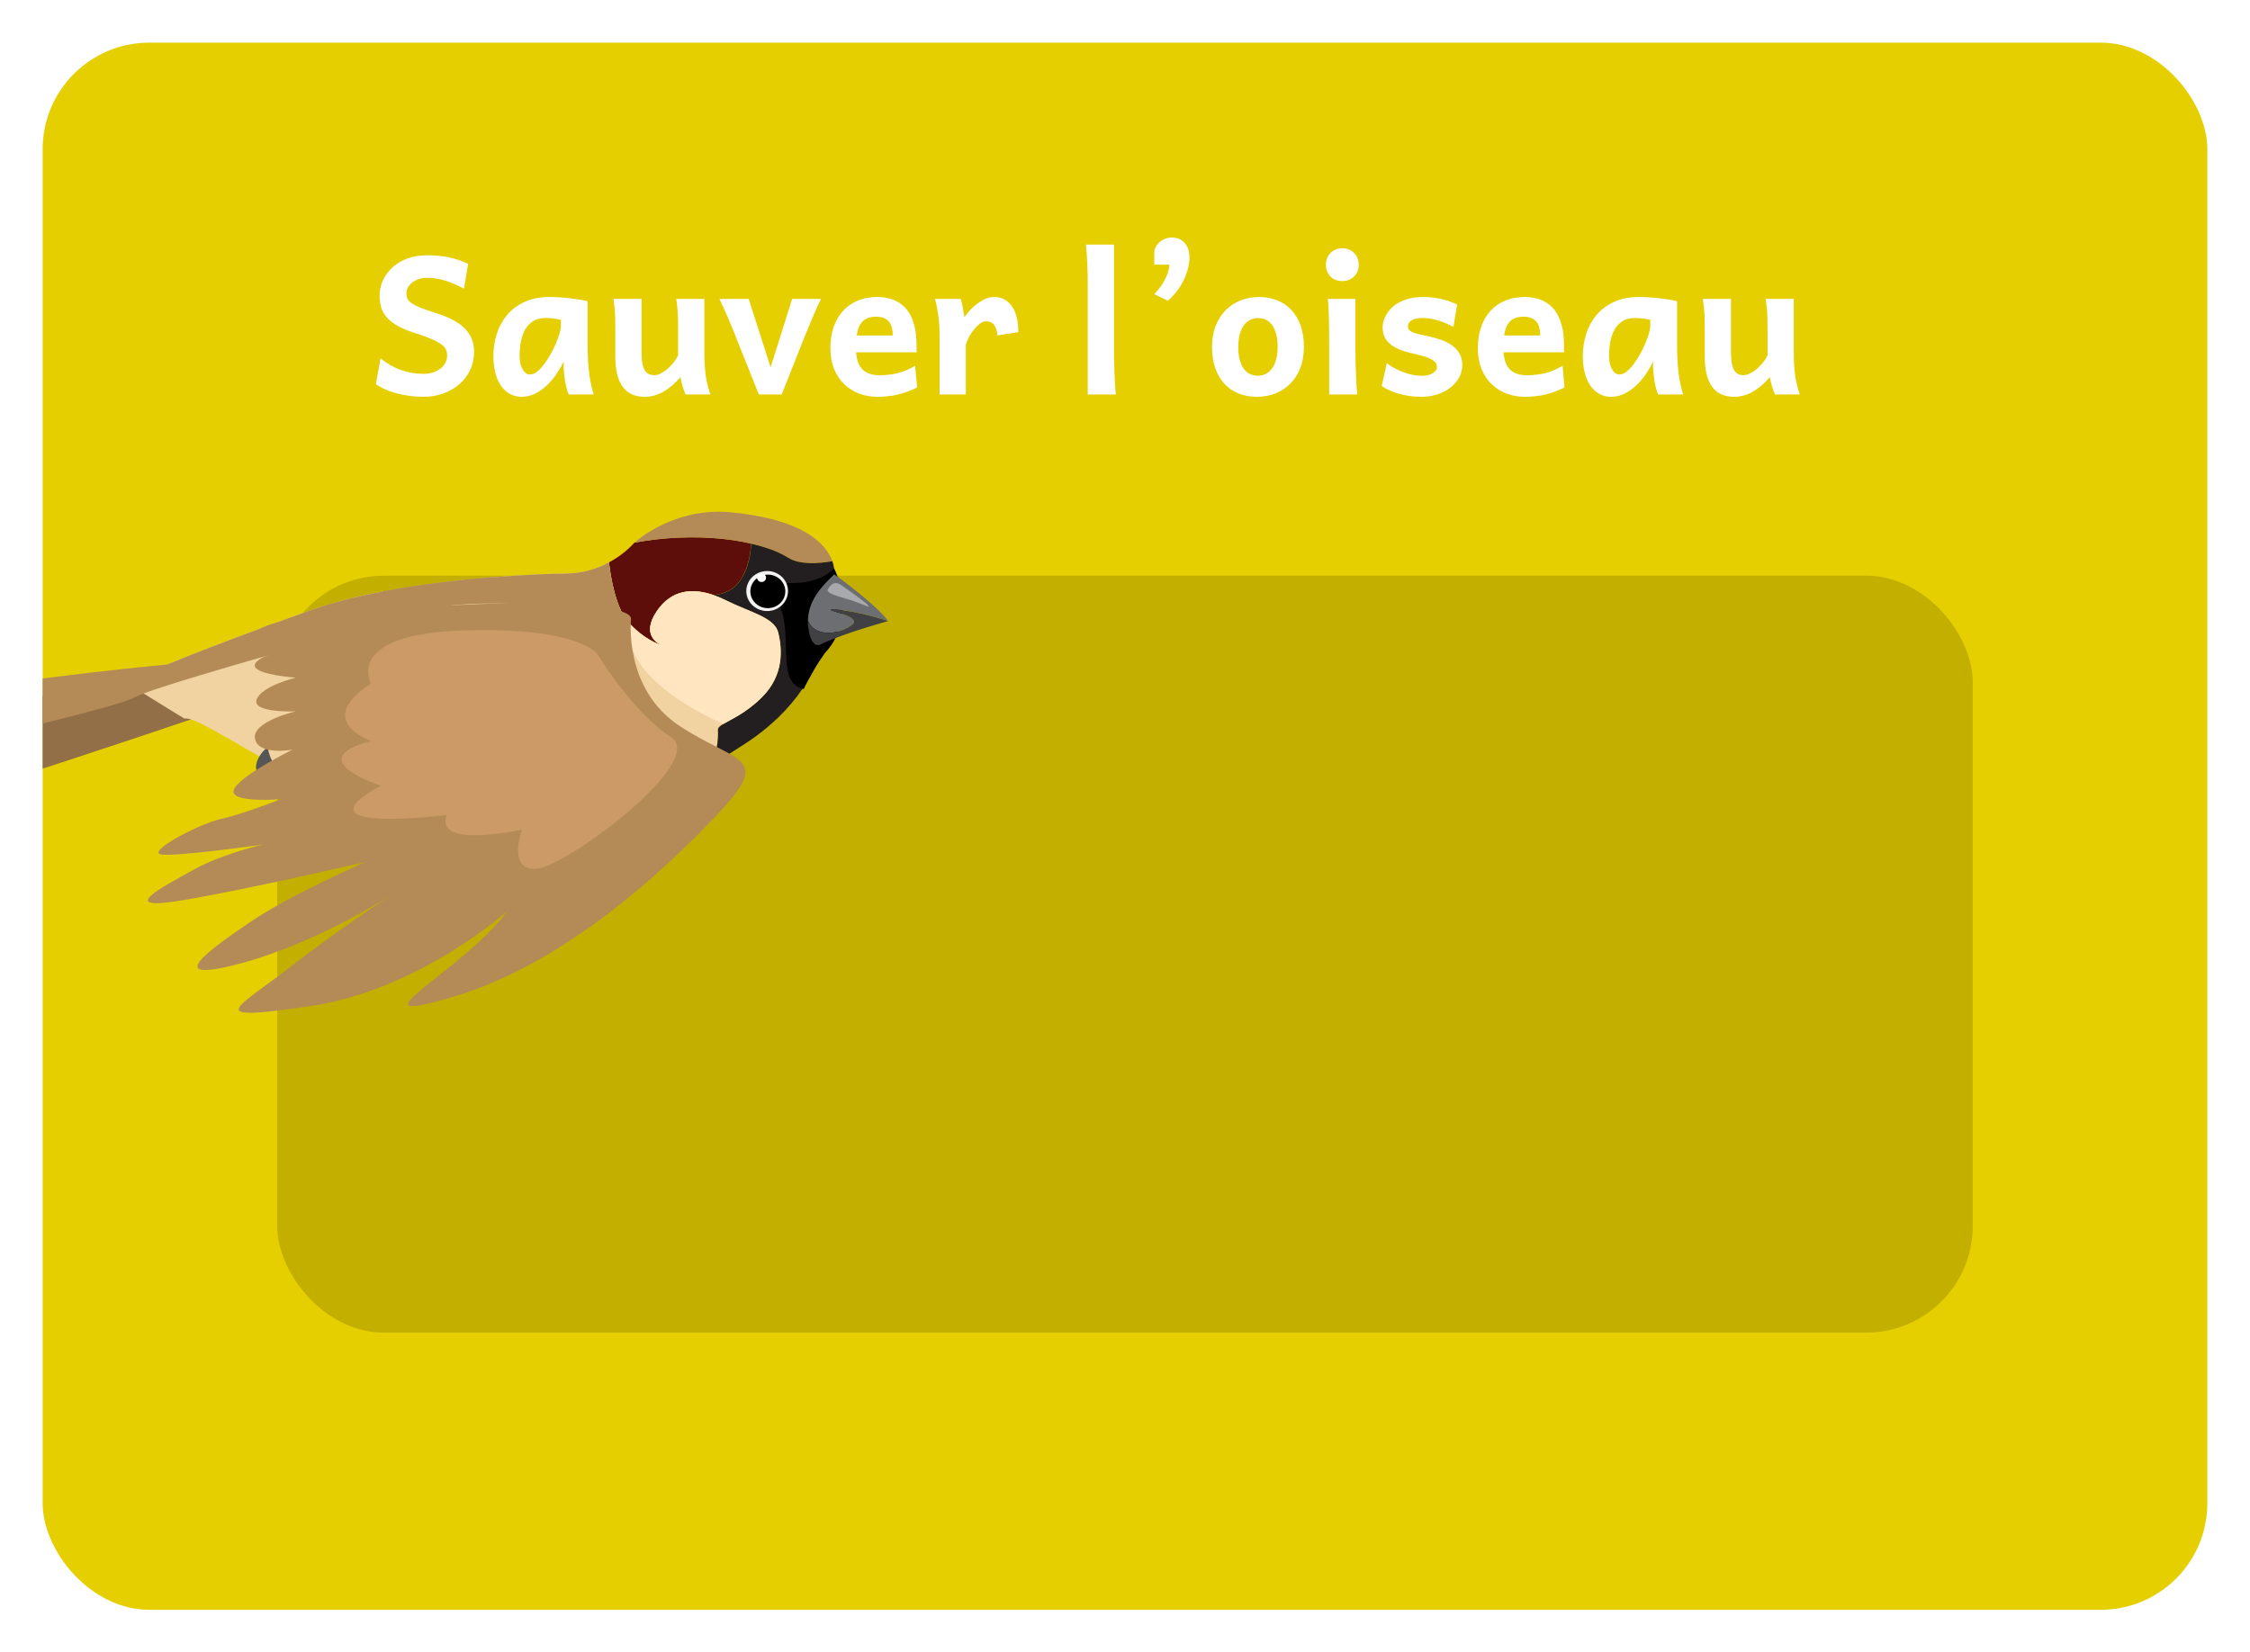 <svg width="211" height="155" viewBox="0 0 211 155" fill="none" xmlns="http://www.w3.org/2000/svg">


    <defs>

        <filter id="filter0_d_1157_22728" x="0" y="0" width="211" height="155" filterUnits="userSpaceOnUse" color-interpolation-filters="sRGB">
            <feFlood flood-opacity="0" result="BackgroundImageFix"/>
            <feColorMatrix in="SourceAlpha" type="matrix" values="0 0 0 0 0 0 0 0 0 0 0 0 0 0 0 0 0 0 127 0" result="hardAlpha"/>
            <feOffset dy="4"/>
            <feGaussianBlur stdDeviation="2"/>
            <feComposite in2="hardAlpha" operator="out"/>
            <feColorMatrix type="matrix" values="0 0 0 0 0 0 0 0 0 0 0 0 0 0 0 0 0 0 0.25 0"/>
            <feBlend mode="normal" in2="BackgroundImageFix" result="effect1_dropShadow_1157_22728"/>
            <feBlend mode="normal" in="SourceGraphic" in2="effect1_dropShadow_1157_22728" result="shape"/>
        </filter>
        <clipPath id="clip0_1157_22728">
            <rect x="4" width="203" height="147" rx="10" fill="white"/>
        </clipPath>
    </defs>
    <g filter="url(#filter0_d_1157_22728)">
<g clip-path="url(#clip0_1157_22728)">
<rect x="4" width="203" height="147" rx="10" fill="#E5CF00"/>
    <path d="M43.509 23.068C43.163 22.893 42.844 22.743 42.551 22.62C42.258 22.491 41.974 22.386 41.698 22.304C41.423 22.222 41.148 22.16 40.872 22.119C40.597 22.078 40.304 22.058 39.993 22.058C39.718 22.058 39.466 22.102 39.237 22.189C39.009 22.271 38.81 22.38 38.64 22.515C38.476 22.649 38.347 22.805 38.253 22.98C38.159 23.15 38.112 23.326 38.112 23.508C38.112 23.695 38.145 23.865 38.209 24.018C38.279 24.164 38.414 24.308 38.613 24.448C38.812 24.583 39.088 24.724 39.44 24.87C39.797 25.011 40.266 25.172 40.846 25.354C41.432 25.535 41.95 25.74 42.401 25.969C42.852 26.197 43.23 26.461 43.535 26.76C43.84 27.053 44.068 27.384 44.221 27.753C44.379 28.122 44.458 28.538 44.458 29.001C44.458 29.628 44.332 30.202 44.08 30.724C43.834 31.239 43.494 31.682 43.06 32.051C42.633 32.42 42.132 32.707 41.558 32.912C40.989 33.117 40.38 33.22 39.73 33.22C39.273 33.22 38.827 33.19 38.394 33.132C37.96 33.073 37.55 32.991 37.163 32.886C36.782 32.78 36.428 32.657 36.1 32.517C35.777 32.37 35.493 32.209 35.247 32.033L35.687 29.616C36.319 30.126 36.973 30.495 37.647 30.724C38.326 30.952 39.02 31.066 39.73 31.066C40.017 31.066 40.292 31.028 40.556 30.952C40.819 30.87 41.054 30.756 41.259 30.609C41.464 30.457 41.628 30.273 41.751 30.056C41.874 29.839 41.935 29.59 41.935 29.309C41.935 29.127 41.898 28.954 41.821 28.79C41.751 28.626 41.607 28.465 41.391 28.307C41.174 28.143 40.869 27.976 40.477 27.806C40.09 27.636 39.577 27.448 38.938 27.243C38.247 27.026 37.685 26.792 37.251 26.54C36.817 26.288 36.477 26.016 36.231 25.723C35.985 25.43 35.818 25.116 35.73 24.782C35.643 24.442 35.599 24.076 35.599 23.684C35.599 23.42 35.637 23.145 35.713 22.857C35.789 22.57 35.903 22.289 36.056 22.014C36.214 21.738 36.413 21.477 36.653 21.231C36.894 20.98 37.178 20.76 37.506 20.572C37.84 20.379 38.221 20.227 38.648 20.115C39.076 20.004 39.554 19.948 40.081 19.948C40.456 19.948 40.805 19.963 41.127 19.992C41.455 20.021 41.772 20.068 42.076 20.133C42.387 20.197 42.688 20.279 42.981 20.379C43.28 20.479 43.588 20.599 43.904 20.739L43.509 23.068ZM52.597 26.004C52.474 25.975 52.295 25.939 52.06 25.898C51.826 25.852 51.522 25.828 51.147 25.828C50.684 25.828 50.297 25.928 49.986 26.127C49.676 26.326 49.427 26.593 49.239 26.927C49.058 27.261 48.926 27.642 48.844 28.069C48.768 28.497 48.73 28.939 48.73 29.396C48.73 29.654 48.753 29.889 48.8 30.1C48.852 30.311 48.923 30.492 49.011 30.645C49.099 30.797 49.201 30.917 49.318 31.005C49.435 31.087 49.562 31.128 49.696 31.128C49.913 31.128 50.136 31.04 50.364 30.864C50.593 30.683 50.812 30.451 51.023 30.17C51.24 29.889 51.442 29.575 51.63 29.23C51.823 28.884 51.99 28.544 52.131 28.21C52.277 27.87 52.392 27.557 52.474 27.27C52.556 26.982 52.597 26.754 52.597 26.584V26.004ZM53.344 33C53.279 32.895 53.218 32.733 53.159 32.517C53.101 32.294 53.048 32.057 53.001 31.805C52.96 31.547 52.925 31.295 52.895 31.049C52.872 30.797 52.86 30.589 52.86 30.425V29.924C52.673 30.305 52.447 30.691 52.184 31.084C51.926 31.471 51.63 31.822 51.296 32.139C50.962 32.455 50.593 32.716 50.188 32.921C49.79 33.12 49.362 33.22 48.905 33.22C48.536 33.22 48.19 33.138 47.868 32.974C47.546 32.81 47.265 32.566 47.024 32.244C46.79 31.922 46.605 31.523 46.471 31.049C46.336 30.568 46.269 30.018 46.269 29.396C46.269 28.699 46.371 28.02 46.576 27.357C46.781 26.689 47.098 26.098 47.525 25.582C47.953 25.061 48.498 24.645 49.16 24.334C49.822 24.018 50.607 23.859 51.516 23.859C52.154 23.859 52.787 23.898 53.414 23.974C54.041 24.044 54.606 24.138 55.11 24.255V28.342C55.11 29.449 55.163 30.381 55.269 31.137C55.374 31.887 55.512 32.508 55.682 33H53.344ZM64.295 33C64.254 32.906 64.21 32.798 64.163 32.675C64.116 32.546 64.069 32.411 64.022 32.27C63.981 32.13 63.94 31.983 63.899 31.831C63.864 31.679 63.835 31.526 63.812 31.374C63.29 31.977 62.751 32.438 62.194 32.754C61.638 33.065 61.058 33.22 60.454 33.22C58.62 33.22 57.703 31.96 57.703 29.44V26.848C57.703 26.566 57.7 26.311 57.694 26.083C57.694 25.855 57.688 25.635 57.677 25.424C57.665 25.207 57.648 24.987 57.624 24.765C57.601 24.542 57.568 24.299 57.527 24.035H60.164V28.913C60.164 29.311 60.182 29.654 60.217 29.941C60.258 30.229 60.325 30.466 60.419 30.653C60.513 30.835 60.636 30.97 60.788 31.058C60.94 31.145 61.128 31.189 61.351 31.189C61.55 31.189 61.761 31.131 61.983 31.014C62.212 30.896 62.429 30.747 62.634 30.565C62.845 30.378 63.035 30.176 63.205 29.959C63.375 29.742 63.504 29.531 63.592 29.326V26.848C63.592 26.561 63.589 26.303 63.583 26.074C63.583 25.84 63.577 25.617 63.565 25.406C63.554 25.195 63.536 24.981 63.513 24.765C63.489 24.548 63.457 24.305 63.416 24.035H66.053V29.045C66.053 29.9 66.1 30.65 66.193 31.295C66.293 31.934 66.436 32.502 66.624 33H64.295ZM76.995 24.035C76.872 24.287 76.743 24.56 76.608 24.852C76.48 25.145 76.353 25.433 76.231 25.714C76.113 25.995 76.002 26.262 75.897 26.514C75.791 26.766 75.703 26.98 75.633 27.155C75.574 27.296 75.495 27.489 75.395 27.735C75.302 27.976 75.193 28.248 75.07 28.553C74.953 28.852 74.827 29.171 74.692 29.511C74.558 29.845 74.426 30.176 74.297 30.504C73.986 31.277 73.655 32.109 73.304 33H71.159C70.819 32.15 70.5 31.348 70.201 30.592C70.072 30.27 69.94 29.941 69.806 29.607C69.671 29.273 69.542 28.954 69.419 28.649C69.302 28.339 69.19 28.055 69.085 27.797C68.985 27.539 68.9 27.325 68.83 27.155C68.76 26.98 68.672 26.766 68.566 26.514C68.461 26.256 68.347 25.986 68.224 25.705C68.101 25.424 67.975 25.14 67.846 24.852C67.717 24.56 67.591 24.287 67.468 24.035H70.21L72.267 30.451L74.288 24.035H76.995ZM80.282 29.045C80.341 29.807 80.555 30.357 80.924 30.697C81.299 31.031 81.817 31.198 82.48 31.198C83.06 31.198 83.622 31.134 84.167 31.005C84.718 30.87 85.269 30.639 85.819 30.311L86.004 32.341C85.688 32.499 85.377 32.634 85.072 32.745C84.773 32.856 84.472 32.947 84.167 33.018C83.868 33.088 83.561 33.138 83.244 33.167C82.928 33.202 82.6 33.22 82.26 33.22C81.68 33.22 81.123 33.123 80.59 32.93C80.062 32.73 79.597 32.44 79.192 32.06C78.788 31.673 78.466 31.195 78.226 30.627C77.991 30.059 77.874 29.399 77.874 28.649C77.874 27.923 77.974 27.267 78.173 26.681C78.378 26.089 78.671 25.585 79.052 25.169C79.433 24.747 79.893 24.425 80.432 24.202C80.971 23.974 81.58 23.859 82.26 23.859C82.752 23.859 83.183 23.921 83.552 24.044C83.927 24.161 84.249 24.325 84.519 24.536C84.794 24.741 85.022 24.987 85.204 25.274C85.392 25.556 85.538 25.863 85.644 26.197C85.755 26.525 85.834 26.871 85.881 27.234C85.928 27.598 85.951 27.961 85.951 28.324V28.482C85.951 28.547 85.951 28.614 85.951 28.685C85.957 28.755 85.96 28.822 85.96 28.887V29.045H80.282ZM82.137 25.705C81.627 25.705 81.223 25.843 80.924 26.118C80.631 26.388 80.435 26.836 80.335 27.463H83.719C83.719 26.842 83.584 26.394 83.314 26.118C83.051 25.843 82.658 25.705 82.137 25.705ZM88.113 33V27.595C88.113 26.727 88.064 25.995 87.964 25.398C87.87 24.794 87.773 24.34 87.674 24.035H90.091C90.126 24.129 90.161 24.252 90.196 24.404C90.231 24.551 90.264 24.706 90.293 24.87C90.322 25.034 90.349 25.195 90.372 25.354L90.442 25.749C90.653 25.444 90.879 25.175 91.119 24.94C91.359 24.706 91.6 24.51 91.84 24.352C92.086 24.188 92.326 24.064 92.561 23.982C92.795 23.9 93.012 23.859 93.211 23.859C93.621 23.859 93.97 23.947 94.257 24.123C94.55 24.299 94.787 24.539 94.969 24.844C95.156 25.143 95.291 25.491 95.373 25.89C95.455 26.288 95.496 26.71 95.496 27.155L93.536 27.463C93.507 27.064 93.41 26.745 93.246 26.505C93.082 26.259 92.812 26.136 92.438 26.136C92.291 26.136 92.124 26.2 91.936 26.329C91.755 26.458 91.576 26.625 91.4 26.83C91.225 27.035 91.061 27.273 90.908 27.542C90.762 27.806 90.65 28.072 90.574 28.342V33H88.113ZM104.47 28.825C104.47 29.106 104.473 29.438 104.479 29.818C104.49 30.199 104.502 30.586 104.514 30.979C104.531 31.371 104.549 31.746 104.566 32.103C104.59 32.461 104.616 32.76 104.646 33H102.009V23.068C102.009 22.213 101.994 21.439 101.965 20.748C101.936 20.051 101.892 19.447 101.833 18.938H104.47V28.825ZM108.249 19.685C108.249 19.52 108.29 19.356 108.372 19.192C108.454 19.023 108.568 18.87 108.715 18.735C108.861 18.601 109.037 18.492 109.242 18.41C109.447 18.322 109.673 18.278 109.919 18.278C110.171 18.278 110.396 18.325 110.596 18.419C110.795 18.507 110.965 18.633 111.105 18.797C111.246 18.955 111.354 19.148 111.431 19.377C111.507 19.605 111.545 19.855 111.545 20.124C111.545 20.517 111.489 20.906 111.378 21.293C111.272 21.68 111.126 22.052 110.938 22.409C110.757 22.761 110.543 23.092 110.297 23.402C110.051 23.707 109.793 23.977 109.523 24.211L108.249 23.596C108.712 23.104 109.061 22.611 109.295 22.119C109.535 21.627 109.655 21.196 109.655 20.827H108.249V19.685ZM116.124 28.544C116.124 28.966 116.162 29.344 116.238 29.678C116.32 30.006 116.438 30.287 116.59 30.521C116.748 30.756 116.941 30.935 117.17 31.058C117.404 31.181 117.671 31.242 117.97 31.242C118.251 31.242 118.506 31.181 118.734 31.058C118.963 30.935 119.156 30.756 119.314 30.521C119.479 30.287 119.602 30.006 119.684 29.678C119.771 29.344 119.815 28.966 119.815 28.544C119.815 27.7 119.657 27.038 119.341 26.558C119.03 26.077 118.573 25.837 117.97 25.837C117.688 25.837 117.434 25.898 117.205 26.021C116.977 26.145 116.78 26.323 116.616 26.558C116.458 26.792 116.335 27.076 116.247 27.41C116.165 27.744 116.124 28.122 116.124 28.544ZM113.663 28.544C113.663 27.788 113.78 27.12 114.015 26.54C114.249 25.954 114.565 25.465 114.964 25.072C115.368 24.674 115.837 24.372 116.37 24.167C116.903 23.962 117.466 23.859 118.058 23.859C118.679 23.859 119.247 23.962 119.763 24.167C120.284 24.372 120.729 24.674 121.099 25.072C121.474 25.465 121.764 25.954 121.969 26.54C122.174 27.12 122.276 27.788 122.276 28.544C122.276 29.3 122.159 29.971 121.925 30.557C121.69 31.137 121.371 31.626 120.967 32.024C120.568 32.417 120.103 32.716 119.569 32.921C119.036 33.12 118.474 33.22 117.882 33.22C117.261 33.22 116.692 33.12 116.177 32.921C115.661 32.716 115.216 32.417 114.841 32.024C114.472 31.626 114.182 31.137 113.971 30.557C113.766 29.971 113.663 29.3 113.663 28.544ZM124.342 20.827C124.342 20.605 124.38 20.399 124.456 20.212C124.532 20.024 124.638 19.863 124.772 19.729C124.913 19.588 125.077 19.48 125.265 19.403C125.452 19.327 125.657 19.289 125.88 19.289C126.103 19.289 126.308 19.327 126.495 19.403C126.683 19.48 126.844 19.588 126.979 19.729C127.119 19.863 127.228 20.024 127.304 20.212C127.38 20.399 127.418 20.605 127.418 20.827C127.418 21.056 127.38 21.264 127.304 21.451C127.228 21.639 127.119 21.803 126.979 21.943C126.844 22.078 126.683 22.184 126.495 22.26C126.308 22.33 126.103 22.365 125.88 22.365C125.657 22.365 125.452 22.33 125.265 22.26C125.077 22.184 124.913 22.078 124.772 21.943C124.638 21.803 124.532 21.639 124.456 21.451C124.38 21.264 124.342 21.056 124.342 20.827ZM127.11 24.035V28.825C127.11 29.106 127.113 29.44 127.119 29.827C127.131 30.208 127.143 30.595 127.154 30.987C127.172 31.38 127.189 31.755 127.207 32.112C127.23 32.47 127.257 32.766 127.286 33H124.649V28.342C124.649 27.914 124.646 27.492 124.641 27.076C124.641 26.66 124.635 26.268 124.623 25.898C124.617 25.523 124.605 25.178 124.588 24.861C124.57 24.539 124.547 24.264 124.518 24.035H127.11ZM136.304 26.663C136.14 26.575 135.952 26.484 135.741 26.391C135.53 26.291 135.302 26.2 135.056 26.118C134.81 26.036 134.546 25.969 134.265 25.916C133.989 25.857 133.699 25.828 133.395 25.828C133.137 25.828 132.92 25.852 132.744 25.898C132.574 25.945 132.437 26.004 132.331 26.074C132.226 26.145 132.149 26.227 132.103 26.32C132.056 26.408 132.032 26.496 132.032 26.584C132.032 26.689 132.05 26.783 132.085 26.865C132.126 26.947 132.208 27.023 132.331 27.094C132.454 27.164 132.63 27.231 132.858 27.296C133.093 27.36 133.403 27.431 133.79 27.507C134.247 27.601 134.678 27.718 135.082 27.858C135.486 27.993 135.841 28.169 136.146 28.386C136.45 28.597 136.69 28.855 136.866 29.159C137.042 29.458 137.13 29.815 137.13 30.231C137.13 30.653 137.03 31.046 136.831 31.409C136.632 31.773 136.359 32.089 136.014 32.358C135.674 32.628 135.27 32.839 134.801 32.991C134.338 33.144 133.84 33.22 133.307 33.22C132.914 33.22 132.533 33.193 132.164 33.141C131.801 33.088 131.458 33.015 131.136 32.921C130.813 32.827 130.521 32.719 130.257 32.596C129.993 32.473 129.765 32.344 129.571 32.209L130.055 30.064C130.271 30.24 130.518 30.401 130.793 30.548C131.068 30.694 131.353 30.82 131.646 30.926C131.938 31.031 132.231 31.113 132.524 31.172C132.817 31.225 133.093 31.251 133.351 31.251C133.556 31.251 133.743 31.23 133.913 31.189C134.089 31.143 134.238 31.081 134.361 31.005C134.484 30.929 134.581 30.844 134.651 30.75C134.722 30.656 134.757 30.557 134.757 30.451C134.757 30.322 134.728 30.202 134.669 30.091C134.61 29.98 134.505 29.874 134.353 29.774C134.2 29.675 133.989 29.578 133.72 29.484C133.456 29.391 133.113 29.297 132.691 29.203C132.064 29.074 131.555 28.922 131.162 28.746C130.77 28.57 130.462 28.374 130.239 28.157C130.017 27.94 129.864 27.709 129.782 27.463C129.7 27.211 129.659 26.947 129.659 26.672C129.659 26.531 129.683 26.364 129.729 26.171C129.782 25.972 129.864 25.77 129.976 25.564C130.093 25.354 130.245 25.148 130.433 24.949C130.626 24.744 130.863 24.562 131.145 24.404C131.432 24.24 131.766 24.108 132.146 24.009C132.533 23.909 132.979 23.859 133.482 23.859C133.84 23.859 134.174 23.88 134.484 23.921C134.795 23.962 135.082 24.018 135.346 24.088C135.609 24.152 135.85 24.229 136.066 24.316C136.283 24.398 136.477 24.48 136.646 24.562L136.304 26.663ZM140.997 29.045C141.056 29.807 141.27 30.357 141.639 30.697C142.014 31.031 142.532 31.198 143.194 31.198C143.774 31.198 144.337 31.134 144.882 31.005C145.433 30.87 145.983 30.639 146.534 30.311L146.719 32.341C146.402 32.499 146.092 32.634 145.787 32.745C145.488 32.856 145.187 32.947 144.882 33.018C144.583 33.088 144.275 33.138 143.959 33.167C143.643 33.202 143.314 33.22 142.975 33.22C142.395 33.22 141.838 33.123 141.305 32.93C140.777 32.73 140.312 32.44 139.907 32.06C139.503 31.673 139.181 31.195 138.94 30.627C138.706 30.059 138.589 29.399 138.589 28.649C138.589 27.923 138.688 27.267 138.888 26.681C139.093 26.089 139.386 25.585 139.767 25.169C140.147 24.747 140.607 24.425 141.146 24.202C141.686 23.974 142.295 23.859 142.975 23.859C143.467 23.859 143.897 23.921 144.267 24.044C144.642 24.161 144.964 24.325 145.233 24.536C145.509 24.741 145.737 24.987 145.919 25.274C146.106 25.556 146.253 25.863 146.358 26.197C146.47 26.525 146.549 26.871 146.596 27.234C146.643 27.598 146.666 27.961 146.666 28.324V28.482C146.666 28.547 146.666 28.614 146.666 28.685C146.672 28.755 146.675 28.822 146.675 28.887V29.045H140.997ZM142.852 25.705C142.342 25.705 141.938 25.843 141.639 26.118C141.346 26.388 141.149 26.836 141.05 27.463H144.434C144.434 26.842 144.299 26.394 144.029 26.118C143.766 25.843 143.373 25.705 142.852 25.705ZM154.761 26.004C154.638 25.975 154.459 25.939 154.225 25.898C153.99 25.852 153.686 25.828 153.311 25.828C152.848 25.828 152.461 25.928 152.15 26.127C151.84 26.326 151.591 26.593 151.403 26.927C151.222 27.261 151.09 27.642 151.008 28.069C150.932 28.497 150.894 28.939 150.894 29.396C150.894 29.654 150.917 29.889 150.964 30.1C151.017 30.311 151.087 30.492 151.175 30.645C151.263 30.797 151.365 30.917 151.482 31.005C151.6 31.087 151.726 31.128 151.86 31.128C152.077 31.128 152.3 31.04 152.528 30.864C152.757 30.683 152.977 30.451 153.188 30.17C153.404 29.889 153.606 29.575 153.794 29.23C153.987 28.884 154.154 28.544 154.295 28.21C154.441 27.87 154.556 27.557 154.638 27.27C154.72 26.982 154.761 26.754 154.761 26.584V26.004ZM155.508 33C155.443 32.895 155.382 32.733 155.323 32.517C155.265 32.294 155.212 32.057 155.165 31.805C155.124 31.547 155.089 31.295 155.06 31.049C155.036 30.797 155.024 30.589 155.024 30.425V29.924C154.837 30.305 154.611 30.691 154.348 31.084C154.09 31.471 153.794 31.822 153.46 32.139C153.126 32.455 152.757 32.716 152.353 32.921C151.954 33.12 151.526 33.22 151.069 33.22C150.7 33.22 150.354 33.138 150.032 32.974C149.71 32.81 149.429 32.566 149.188 32.244C148.954 31.922 148.77 31.523 148.635 31.049C148.5 30.568 148.433 30.018 148.433 29.396C148.433 28.699 148.535 28.02 148.74 27.357C148.945 26.689 149.262 26.098 149.689 25.582C150.117 25.061 150.662 24.645 151.324 24.334C151.986 24.018 152.771 23.859 153.68 23.859C154.318 23.859 154.951 23.898 155.578 23.974C156.205 24.044 156.771 24.138 157.274 24.255V28.342C157.274 29.449 157.327 30.381 157.433 31.137C157.538 31.887 157.676 32.508 157.846 33H155.508ZM166.459 33C166.418 32.906 166.374 32.798 166.327 32.675C166.28 32.546 166.233 32.411 166.187 32.27C166.146 32.13 166.104 31.983 166.063 31.831C166.028 31.679 165.999 31.526 165.976 31.374C165.454 31.977 164.915 32.438 164.358 32.754C163.802 33.065 163.222 33.22 162.618 33.22C160.784 33.22 159.867 31.96 159.867 29.44V26.848C159.867 26.566 159.864 26.311 159.858 26.083C159.858 25.855 159.853 25.635 159.841 25.424C159.829 25.207 159.812 24.987 159.788 24.765C159.765 24.542 159.732 24.299 159.691 24.035H162.328V28.913C162.328 29.311 162.346 29.654 162.381 29.941C162.422 30.229 162.489 30.466 162.583 30.653C162.677 30.835 162.8 30.97 162.952 31.058C163.104 31.145 163.292 31.189 163.515 31.189C163.714 31.189 163.925 31.131 164.147 31.014C164.376 30.896 164.593 30.747 164.798 30.565C165.009 30.378 165.199 30.176 165.369 29.959C165.539 29.742 165.668 29.531 165.756 29.326V26.848C165.756 26.561 165.753 26.303 165.747 26.074C165.747 25.84 165.741 25.617 165.729 25.406C165.718 25.195 165.7 24.981 165.677 24.765C165.653 24.548 165.621 24.305 165.58 24.035H168.217V29.045C168.217 29.9 168.264 30.65 168.357 31.295C168.457 31.934 168.601 32.502 168.788 33H166.459Z" fill="white"/>

    <rect x="26" y="50" width="159" height="71" rx="10" fill="#C2AF00"/>
    <path d="M20.593 62.58C20.593 62.58 5.909 67.542 1.29 68.957C-3.328 70.371 -1.758 68.513 -1.758 68.513C-1.758 68.513 -16.535 71.354 -13.487 69.493C-11.739 68.393 -9.746 67.704 -7.669 67.481C-7.669 67.481 -14.408 69.084 -16.163 67.771C-17.918 66.458 -9.883 65.162 -9.883 65.162C-9.883 65.162 -19.121 65.249 -14.414 63.922C-9.708 62.594 17.37 59.771 17.37 59.771C17.37 59.771 28.35 57.971 20.593 62.58Z" fill="#936F47"/>
    <path d="M66.807 67.481C66.767 67.58 66.722 67.678 66.674 67.771L66.855 67.658C66.84 67.606 66.825 67.545 66.807 67.481Z" fill="#5D0E0B"/>
    <path d="M57.107 48.75C57.249 49.985 57.678 52.767 58.795 54.188C58.835 54.24 58.877 54.289 58.919 54.339C60.363 55.968 61.804 56.44 62.028 56.501C61.771 56.394 60.055 55.576 61.599 53.312C62.985 51.283 64.946 51.133 66.9 51.805C68.432 51.706 69.419 50.822 69.963 49.367C69.963 49.347 69.978 49.327 69.987 49.303C70.266 48.559 70.412 47.775 70.416 46.984L70.033 46.9L69.731 46.837L69.428 46.779C69.108 46.721 68.776 46.668 68.429 46.622C68.196 46.59 67.96 46.561 67.719 46.538C64.975 46.272 62.206 46.394 59.499 46.9C58.819 47.645 58.01 48.27 57.107 48.75Z" fill="#5D0E0B"/>
    <path d="M12.165 60.188C12.394 60.353 12.89 60.675 13.488 61.058C15.047 62.038 17.285 63.4 17.285 63.4C18.88 63.017 28.634 70.679 37.995 72.966C50.471 76.001 58.49 72.795 66.674 67.8C67.163 66.751 67.386 65.606 67.323 64.458C67.323 63.838 69.262 63.571 71.419 61.446C73.576 59.321 73.325 56.837 72.987 55.376C72.649 53.915 70.371 53.469 68.063 52.318C65.755 51.167 63.26 50.898 61.599 53.333C60.055 55.594 61.771 56.411 62.028 56.521C61.804 56.46 60.363 55.988 58.919 54.359C58.763 54.178 58.625 53.984 58.506 53.779C57.599 52.28 57.237 49.883 57.107 48.761C55.893 49.422 54.525 49.779 53.129 49.799C51.715 49.799 49.217 49.906 46.239 50.147C42.761 50.414 39.301 50.863 35.874 51.492C33.51 51.916 31.186 52.529 28.927 53.324H28.912H28.891C28.286 53.535 20.433 56.356 15.684 58.327C13.44 59.261 11.905 60 12.165 60.188Z" fill="#F1D3A1"/>
    <path d="M31.488 69.49C31.488 69.49 27.61 70.939 25.118 69.49C22.626 68.041 25.118 66.035 25.118 66.035C25.118 66.035 25.257 68.557 27.749 68.826C30.241 69.096 30.214 67.786 31.488 69.49Z" fill="#565656"/>
    <path d="M59.499 46.9C66.822 45.587 72.126 47.15 73.899 48.303C74.963 48.993 76.772 48.857 78.05 48.634C77.56 47.269 75.896 45.155 70.365 44.286C69.818 44.199 69.29 44.132 68.779 44.08C63.215 43.436 59.499 46.9 59.499 46.9Z" fill="#B48B57"/>
    <path d="M66.807 67.481C66.825 67.542 66.84 67.603 66.855 67.667C67.891 67.032 68.933 66.368 69.987 65.684C70.668 65.239 71.319 64.755 71.939 64.235C72.297 63.935 72.637 63.632 72.957 63.325C73.822 62.492 74.597 61.577 75.271 60.594C75.434 60.356 75.588 60.118 75.733 59.881C75.964 59.494 76.176 59.117 76.367 58.748C76.788 57.931 77.141 57.084 77.421 56.214C77.473 56.06 77.518 55.91 77.563 55.759C77.609 55.608 77.642 55.469 77.681 55.347C77.863 54.673 78.004 53.99 78.104 53.301L78.122 53.182C78.192 52.672 78.234 52.208 78.258 51.796C78.282 51.385 78.285 50.985 78.279 50.686C78.279 50.167 78.237 49.871 78.237 49.871C78.255 49.678 78.248 49.483 78.216 49.292C78.185 49.07 78.132 48.852 78.059 48.64C76.781 48.863 74.972 48.999 73.908 48.309C73.291 47.932 72.626 47.632 71.93 47.416C71.773 47.361 71.61 47.312 71.437 47.26C71.265 47.208 71.159 47.179 71.011 47.141C70.937 47.118 70.858 47.097 70.776 47.08C70.661 47.048 70.543 47.022 70.425 46.993C70.421 47.784 70.276 48.568 69.996 49.312C69.996 49.335 69.996 49.356 69.972 49.376C69.429 50.825 68.441 51.715 66.909 51.814C67.308 51.954 67.696 52.118 68.072 52.306C70.38 53.466 72.655 53.907 72.996 55.365C73.337 56.823 73.6 59.307 71.428 61.435C69.933 62.907 68.54 63.487 67.831 63.913C67.513 64.099 67.332 64.255 67.332 64.446C67.384 65.482 67.205 66.517 66.807 67.481Z" fill="#231F20"/>
    <path d="M73.501 54.086C72.984 51.109 70.528 50.608 74.044 50.692C76.461 50.747 77.696 49.86 78.219 49.306C78.721 50.341 79.006 51.459 79.059 52.599C79.059 54.994 78.131 56.455 77.358 57.255C76.591 58.323 75.925 59.455 75.367 60.637C73.099 60.116 74.02 57.063 73.501 54.086Z" fill="black"/>
    <path d="M79.835 54.666C78.46 55.617 76.355 55.698 75.769 54.22C75.793 52.385 76.962 51.075 78.24 49.871C78.24 49.871 82.1 52.643 83.282 54.243C83.282 54.243 80.309 53.246 78.37 53.185C76.431 53.124 81.212 53.712 79.835 54.666Z" fill="#6D6E71"/>
    <path d="M75.811 54.924C75.778 54.691 75.764 54.455 75.769 54.22C76.355 55.698 78.46 55.617 79.835 54.666C81.209 53.715 76.431 53.136 78.37 53.196C80.309 53.257 83.282 54.254 83.282 54.254C83.282 54.254 79.261 55.356 77.059 56.391C77.059 56.391 76.119 57.136 75.811 54.924Z" fill="#414042"/>
    <path d="M78.898 50.892C78.898 50.892 80.641 52.086 81.258 52.631C81.874 53.176 81.128 52.764 80.076 52.393C79.025 52.022 77.379 51.709 77.639 51.277C77.898 50.846 78.249 50.443 78.898 50.892Z" fill="#A7A9AC"/>
    <path d="M73.899 51.437C73.9 51.809 73.785 52.172 73.571 52.481C73.356 52.791 73.05 53.032 72.692 53.175C72.335 53.317 71.941 53.355 71.561 53.282C71.181 53.21 70.832 53.031 70.558 52.768C70.284 52.505 70.097 52.17 70.022 51.806C69.946 51.441 69.985 51.063 70.134 50.72C70.282 50.376 70.534 50.083 70.856 49.877C71.179 49.67 71.557 49.561 71.945 49.561C72.463 49.562 72.96 49.76 73.326 50.111C73.692 50.463 73.898 50.94 73.899 51.437Z" fill="#F2F2F2"/>
    <path d="M73.645 51.474C73.645 51.786 73.548 52.091 73.367 52.349C73.185 52.608 72.928 52.809 72.628 52.928C72.327 53.046 71.997 53.076 71.679 53.014C71.36 52.952 71.068 52.801 70.84 52.579C70.611 52.358 70.456 52.077 70.395 51.77C70.333 51.465 70.367 51.148 70.493 50.861C70.62 50.573 70.832 50.328 71.103 50.157C71.374 49.986 71.692 49.895 72.017 49.898C72.451 49.901 72.865 50.068 73.17 50.364C73.475 50.659 73.646 51.059 73.645 51.474Z" fill="black"/>
    <path d="M70.999 50.19C70.999 50.111 71.024 50.032 71.071 49.966C71.117 49.9 71.183 49.848 71.26 49.818C71.337 49.787 71.422 49.78 71.504 49.796C71.585 49.812 71.66 49.851 71.718 49.908C71.777 49.965 71.816 50.037 71.832 50.115C71.847 50.194 71.838 50.275 71.805 50.349C71.773 50.422 71.718 50.485 71.648 50.528C71.578 50.572 71.497 50.594 71.413 50.593C71.303 50.592 71.198 50.549 71.12 50.473C71.043 50.398 70.999 50.296 70.999 50.19Z" fill="white"/>
    <path d="M58.795 54.188C58.794 55.273 59.034 56.346 59.499 57.336C61.028 60.591 65.776 62.997 67.821 63.91C68.531 63.484 69.936 62.904 71.419 61.432C73.576 59.304 73.325 56.823 72.987 55.362C72.648 53.901 70.371 53.454 68.063 52.304C67.687 52.115 67.298 51.951 66.9 51.811C64.946 51.138 62.973 51.289 61.599 53.318C60.055 55.579 61.771 56.397 62.028 56.507C61.804 56.446 60.363 55.973 58.919 54.344C58.877 54.289 58.835 54.24 58.795 54.188Z" fill="#FFE5C0"/>
    <path d="M-16.094 64.774C-14.432 64.774 -5.911 63.588 -5.911 63.588L-12.771 65.162C-12.771 65.162 -16.094 67.557 -14.016 67.623C-11.937 67.69 10.504 62.571 12.567 61.432C12.859 61.283 13.162 61.153 13.473 61.043C17.947 59.391 34.44 54.852 34.44 54.852C41.1 52.822 44.71 51.306 46.239 50.138C40.834 50.576 33.854 51.498 28.921 53.327H28.906H28.885C28.28 53.538 20.427 56.359 15.678 58.33C15.678 58.33 4.06 59.388 -8.406 61.44C-20.873 63.493 -17.755 64.774 -16.094 64.774Z" fill="#B48B57"/>
    <path d="M35.874 51.483C37.179 52.68 38.808 53.37 40.529 53.048C46.435 51.95 54.944 53.162 58.506 53.767C57.599 52.269 57.237 49.871 57.107 48.75C55.894 49.414 54.526 49.775 53.129 49.799C51.715 49.799 49.217 49.906 46.239 50.147C42.761 50.411 39.301 50.857 35.874 51.483Z" fill="#B48B57"/>
    <path d="M59.179 54.057C59.179 54.057 58.424 60.611 63.762 64.116C69.099 67.621 72.461 66.849 67.426 72.232C62.39 77.615 52.926 86.413 42.538 89.489C32.15 92.564 43.444 87.097 47.577 81.456C47.577 81.456 39.333 88.871 29.102 90.376C18.871 91.88 22.079 90.683 27.271 86.668C32.464 82.653 36.865 79.836 36.865 79.836C36.865 79.836 29.881 84.448 22.393 86.413C14.905 88.378 19.943 84.874 23.601 82.398C27.259 79.923 34.289 76.844 34.289 76.844C34.289 76.844 23.752 79.323 17.188 80.433C10.624 81.543 15.358 79.152 18.095 77.612C20.831 76.073 24.662 75.221 24.662 75.221C24.662 75.221 16.874 76.331 15.195 76.16C13.515 75.989 18.693 73.261 20.683 72.829C22.674 72.398 26.356 70.96 26.356 70.96C26.356 70.96 21.469 71.377 21.928 70.09C22.387 68.803 27.422 66.322 27.422 66.322C27.422 66.322 24.218 66.902 23.912 65.29C23.607 63.678 27.728 62.727 27.728 62.727C27.728 62.727 23.607 62.898 24.063 61.617C24.52 60.336 27.728 59.568 27.728 59.568C27.728 59.568 24.218 59.31 23.912 58.542C23.607 57.773 26.356 57.005 26.356 57.005C26.356 57.005 22.33 56.541 23.961 55.266C25.592 53.991 29.256 54.025 29.256 54.025C34.521 53.313 39.82 52.854 45.133 52.651C52.92 52.408 59.212 52.857 59.179 54.057Z" fill="#B48B57"/>
    <path d="M56.137 57.518C56.137 57.518 59.37 62.852 62.904 65.122C66.438 67.391 53.138 77.262 50.332 77.491C47.525 77.72 48.942 73.818 48.942 73.818C48.942 73.818 40.671 75.67 41.889 72.45C41.889 72.45 27.419 74.276 35.705 69.687C35.705 69.687 28.084 67.29 34.799 65.504C34.799 65.504 29.32 63.646 34.799 60.127C34.799 60.127 32.147 55.489 43.459 55.136C54.772 54.782 56.137 57.518 56.137 57.518Z" fill="#CB9A66"/>

</g>
</g>
</svg>
